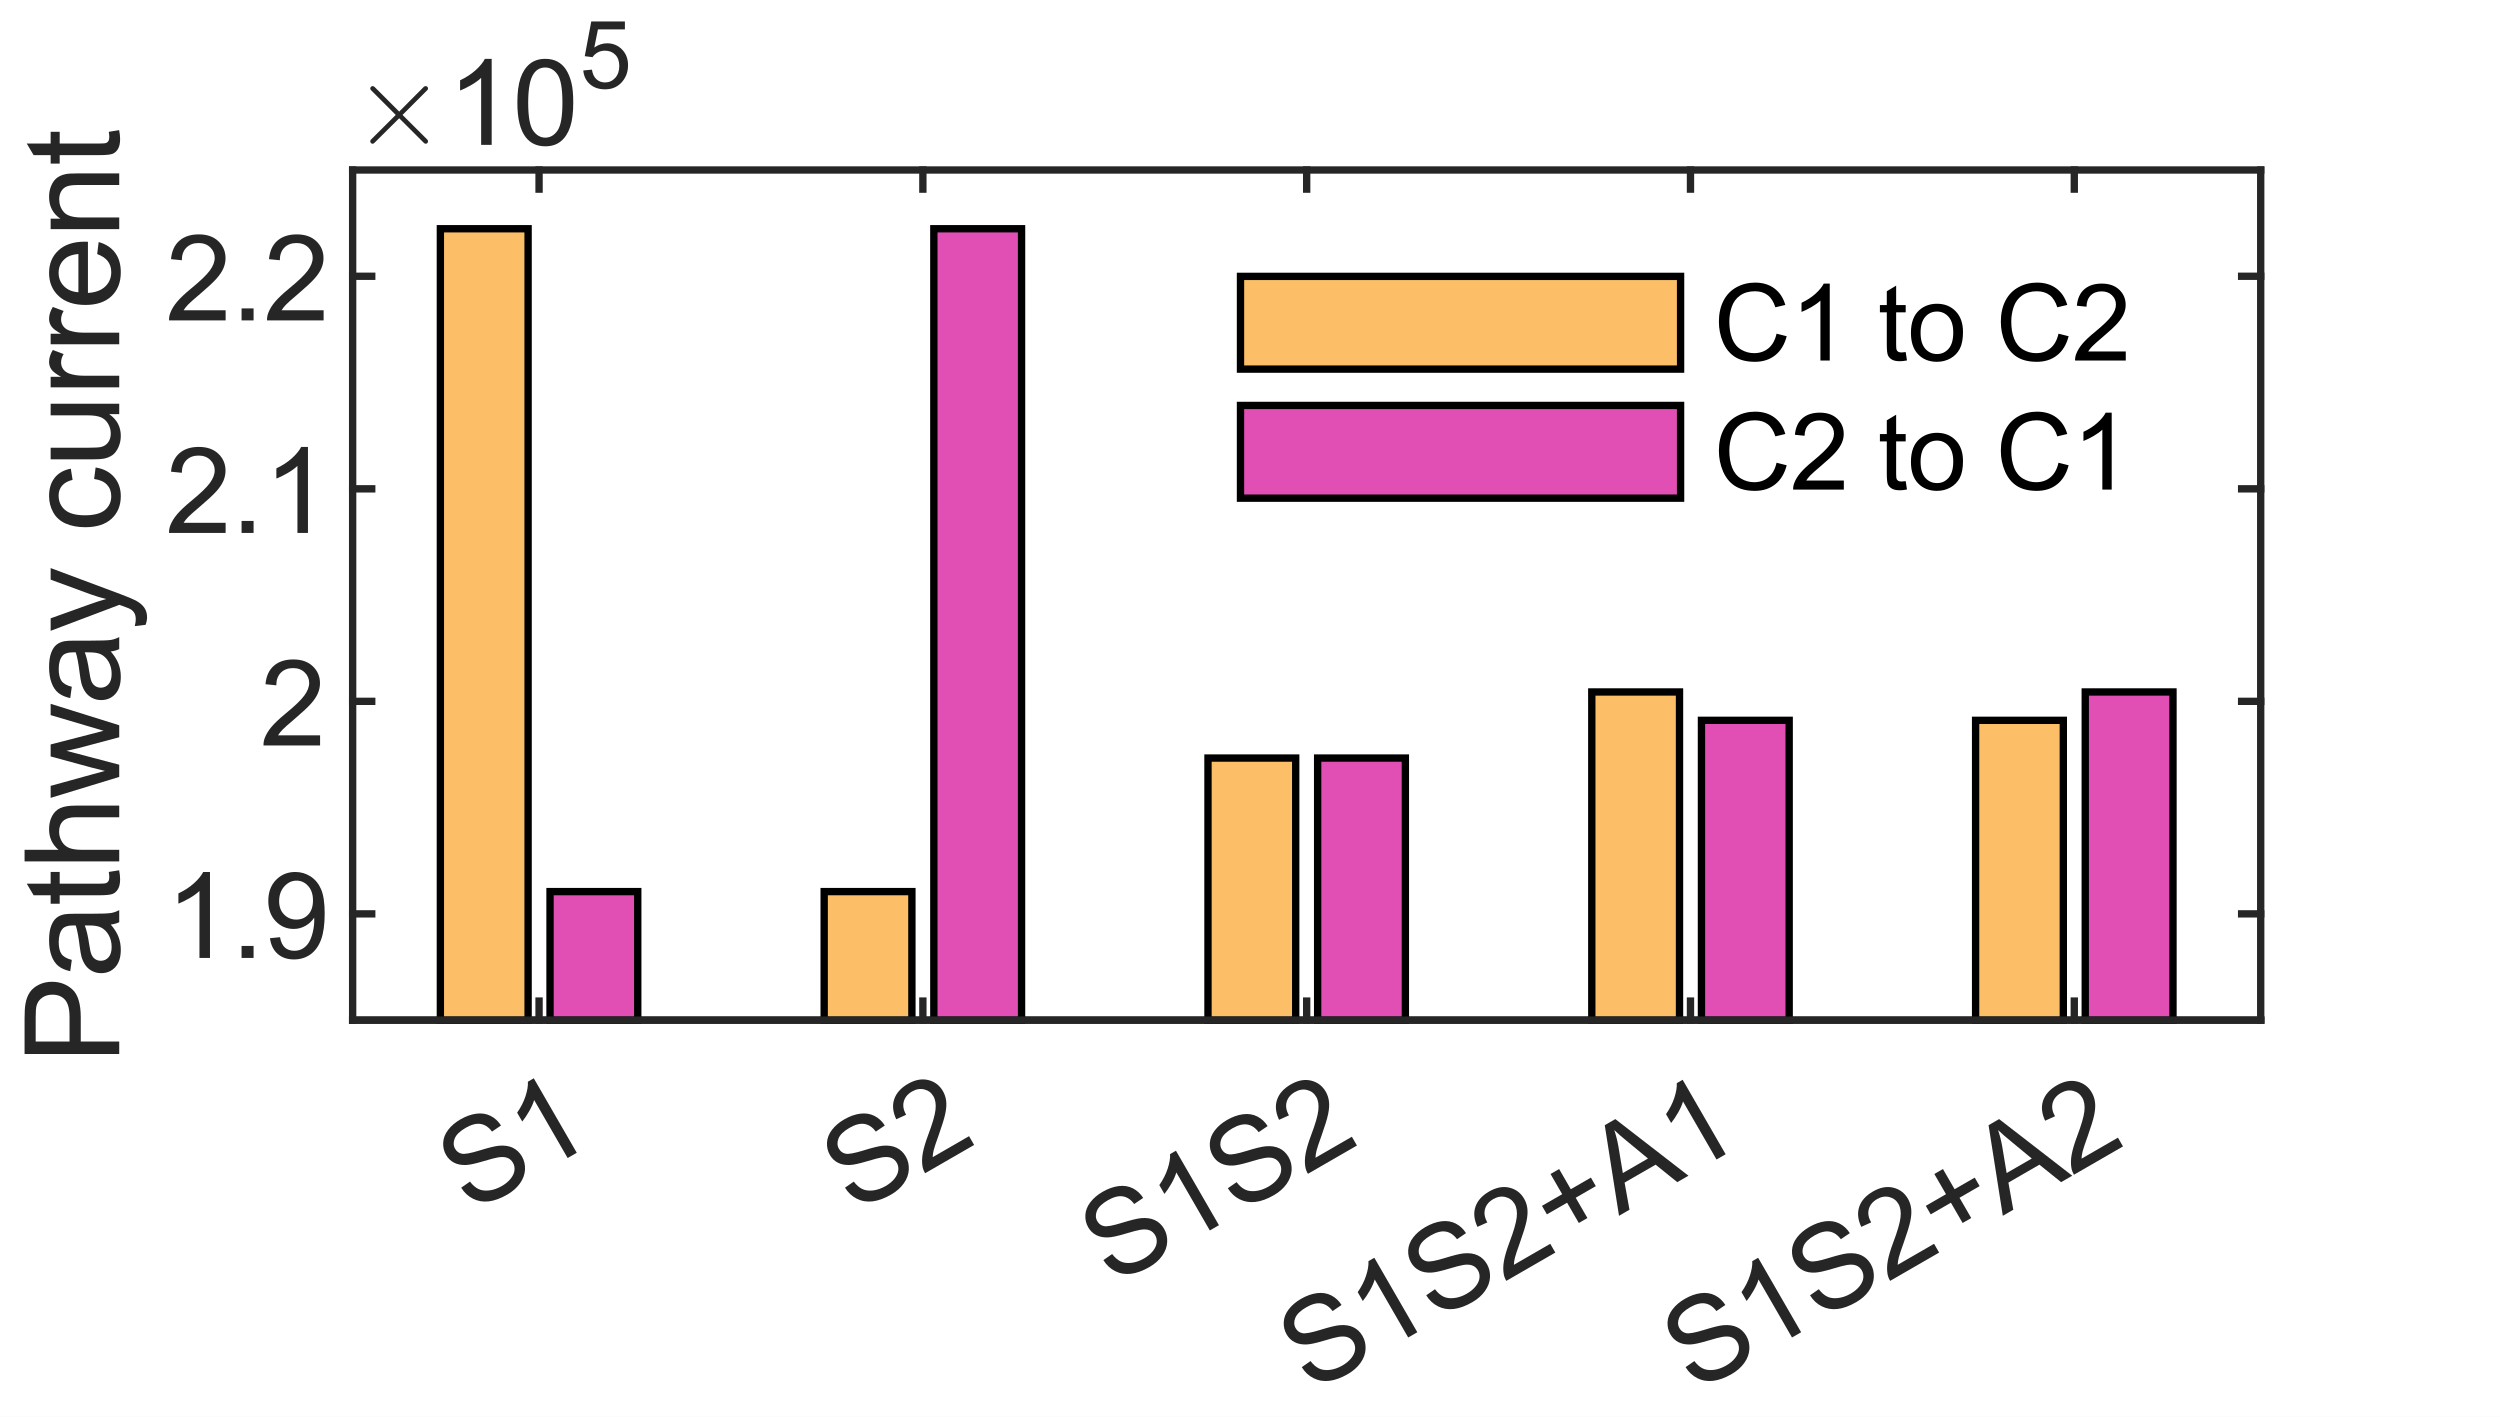 <?xml version="1.0"?>
<!DOCTYPE svg PUBLIC '-//W3C//DTD SVG 1.0//EN'
          'http://www.w3.org/TR/2001/REC-SVG-20010904/DTD/svg10.dtd'>
<svg xmlns:xlink="http://www.w3.org/1999/xlink" style="fill-opacity:1; color-rendering:auto; color-interpolation:auto; text-rendering:auto; stroke:black; stroke-linecap:square; stroke-miterlimit:10; shape-rendering:auto; stroke-opacity:1; fill:black; stroke-dasharray:none; font-weight:normal; stroke-width:1; font-family:'Dialog'; font-style:normal; stroke-linejoin:miter; font-size:12px; stroke-dashoffset:0; image-rendering:auto;" width="397" height="225" xmlns="http://www.w3.org/2000/svg"
><rect width="100%" height="100%" fill="#333333" stroke="none"/><!--Generated by the Batik Graphics2D SVG Generator--><defs id="genericDefs"
  /><g
  ><defs id="defs1"
    ><clipPath clipPathUnits="userSpaceOnUse" id="clipPath1"
      ><path d="M0 0 L397 0 L397 225 L0 225 L0 0 Z"
      /></clipPath
    ></defs
    ><g style="fill:white; stroke:white;"
    ><rect x="0" y="0" width="397" style="clip-path:url(#clipPath1); stroke:none;" height="225"
    /></g
    ><g style="fill:white; text-rendering:optimizeSpeed; color-rendering:optimizeSpeed; image-rendering:optimizeSpeed; shape-rendering:crispEdges; stroke:white; color-interpolation:sRGB;"
    ><rect x="0" width="397" height="225" y="0" style="stroke:none;"
      /><path style="stroke:none;" d="M56 162 L359 162 L359 27 L56 27 Z"
    /></g
    ><g style="stroke-linecap:butt; fill:rgb(38,38,38); text-rendering:geometricPrecision; image-rendering:optimizeQuality; color-rendering:optimizeQuality; stroke-linejoin:round; stroke:rgb(38,38,38); color-interpolation:linearRGB; stroke-width:1.167;"
    ><line y2="162" style="fill:none;" x1="56" x2="359" y1="162"
    /></g
    ><g style="fill:rgb(252,191,103); text-rendering:optimizeSpeed; color-rendering:optimizeSpeed; image-rendering:optimizeSpeed; shape-rendering:crispEdges; stroke:rgb(252,191,103); color-interpolation:sRGB;"
    ><path style="stroke:none;" d="M83.862 162 L83.862 36.325 L69.931 36.325 L69.931 162 ZM144.81 162 L144.81 141.586 L130.879 141.586 L130.879 162 ZM205.759 162 L205.759 120.38 L191.828 120.38 L191.828 162 ZM266.707 162 L266.707 109.884 L252.776 109.884 L252.776 162 ZM327.655 162 L327.655 114.388 L313.724 114.388 L313.724 162 Z"
    /></g
    ><g style="text-rendering:geometricPrecision; stroke-width:1.167; color-interpolation:linearRGB; color-rendering:optimizeQuality; stroke-linecap:butt; image-rendering:optimizeQuality;"
    ><path d="M69.931 162 L69.931 36.325 L83.862 36.325 L83.862 162 Z" style="fill:none; fill-rule:evenodd;"
      /><path d="M130.879 162 L130.879 141.586 L144.81 141.586 L144.81 162 Z" style="fill:none; fill-rule:evenodd;"
      /><path d="M191.828 162 L191.828 120.38 L205.759 120.38 L205.759 162 Z" style="fill:none; fill-rule:evenodd;"
      /><path d="M252.776 162 L252.776 109.884 L266.707 109.884 L266.707 162 Z" style="fill:none; fill-rule:evenodd;"
      /><path d="M313.724 162 L313.724 114.388 L327.655 114.388 L327.655 162 Z" style="fill:none; fill-rule:evenodd;"
    /></g
    ><g style="fill:rgb(225,79,180); text-rendering:optimizeSpeed; color-rendering:optimizeSpeed; image-rendering:optimizeSpeed; shape-rendering:crispEdges; stroke:rgb(225,79,180); color-interpolation:sRGB;"
    ><path style="stroke:none;" d="M101.276 162 L101.276 141.586 L87.345 141.586 L87.345 162 ZM162.224 162 L162.224 36.325 L148.293 36.325 L148.293 162 ZM223.172 162 L223.172 120.38 L209.241 120.38 L209.241 162 ZM284.121 162 L284.121 114.388 L270.19 114.388 L270.19 162 ZM345.069 162 L345.069 109.884 L331.138 109.884 L331.138 162 Z"
    /></g
    ><g style="text-rendering:geometricPrecision; stroke-width:1.167; color-interpolation:linearRGB; color-rendering:optimizeQuality; stroke-linecap:butt; image-rendering:optimizeQuality;"
    ><path d="M87.345 162 L87.345 141.586 L101.276 141.586 L101.276 162 Z" style="fill:none; fill-rule:evenodd;"
      /><path d="M148.293 162 L148.293 36.325 L162.224 36.325 L162.224 162 Z" style="fill:none; fill-rule:evenodd;"
      /><path d="M209.241 162 L209.241 120.38 L223.172 120.38 L223.172 162 Z" style="fill:none; fill-rule:evenodd;"
      /><path d="M270.19 162 L270.19 114.388 L284.121 114.388 L284.121 162 Z" style="fill:none; fill-rule:evenodd;"
      /><path d="M331.138 162 L331.138 109.884 L345.069 109.884 L345.069 162 Z" style="fill:none; fill-rule:evenodd;"
    /></g
    ><g style="fill:rgb(38,38,38); text-rendering:geometricPrecision; image-rendering:optimizeQuality; color-rendering:optimizeQuality; stroke-linejoin:round; stroke:rgb(38,38,38); color-interpolation:linearRGB; stroke-width:1.167;"
    ><line y2="162" style="fill:none;" x1="56" x2="359" y1="162"
      /><line y2="27" style="fill:none;" x1="56" x2="359" y1="27"
      /><line y2="158.97" style="fill:none;" x1="85.603" x2="85.603" y1="162"
      /><line y2="158.97" style="fill:none;" x1="146.552" x2="146.552" y1="162"
      /><line y2="158.97" style="fill:none;" x1="207.5" x2="207.5" y1="162"
      /><line y2="158.97" style="fill:none;" x1="268.448" x2="268.448" y1="162"
      /><line y2="158.97" style="fill:none;" x1="329.397" x2="329.397" y1="162"
      /><line y2="30.03" style="fill:none;" x1="85.603" x2="85.603" y1="27"
      /><line y2="30.03" style="fill:none;" x1="146.552" x2="146.552" y1="27"
      /><line y2="30.03" style="fill:none;" x1="207.5" x2="207.5" y1="27"
      /><line y2="30.03" style="fill:none;" x1="268.448" x2="268.448" y1="27"
      /><line y2="30.03" style="fill:none;" x1="329.397" x2="329.397" y1="27"
    /></g
    ><g transform="translate(85.603,165.733) rotate(-30)" style="font-size:18.667px; fill:rgb(38,38,38); text-rendering:geometricPrecision; image-rendering:optimizeQuality; color-rendering:optimizeQuality; font-family:'Arial'; stroke:rgb(38,38,38); color-interpolation:linearRGB;"
    ><path style="stroke:none;" d="M-22.141 13.625 L-20.453 13.484 Q-20.328 14.5 -19.891 15.156 Q-19.453 15.812 -18.523 16.219 Q-17.594 16.625 -16.438 16.625 Q-15.406 16.625 -14.617 16.312 Q-13.828 16 -13.438 15.469 Q-13.047 14.938 -13.047 14.312 Q-13.047 13.672 -13.422 13.195 Q-13.797 12.719 -14.656 12.391 Q-15.203 12.172 -17.078 11.727 Q-18.953 11.281 -19.703 10.875 Q-20.672 10.359 -21.148 9.609 Q-21.625 8.859 -21.625 7.922 Q-21.625 6.891 -21.039 5.992 Q-20.453 5.094 -19.336 4.633 Q-18.219 4.172 -16.844 4.172 Q-15.328 4.172 -14.172 4.656 Q-13.016 5.141 -12.398 6.086 Q-11.781 7.031 -11.734 8.234 L-13.453 8.359 Q-13.594 7.078 -14.398 6.414 Q-15.203 5.75 -16.766 5.75 Q-18.391 5.75 -19.141 6.352 Q-19.891 6.953 -19.891 7.797 Q-19.891 8.531 -19.359 9 Q-18.844 9.469 -16.648 9.969 Q-14.453 10.469 -13.641 10.844 Q-12.453 11.391 -11.883 12.227 Q-11.312 13.062 -11.312 14.156 Q-11.312 15.25 -11.938 16.211 Q-12.562 17.172 -13.727 17.703 Q-14.891 18.234 -16.344 18.234 Q-18.188 18.234 -19.438 17.695 Q-20.688 17.156 -21.398 16.078 Q-22.109 15 -22.141 13.625 ZM-3.478 18 L-5.15 18 L-5.15 7.359 Q-5.744 7.938 -6.728 8.508 Q-7.713 9.078 -8.494 9.375 L-8.494 7.75 Q-7.088 7.094 -6.041 6.156 Q-4.994 5.219 -4.556 4.344 L-3.478 4.344 L-3.478 18 Z"
    /></g
    ><g transform="translate(146.552,165.733) rotate(-30)" style="font-size:18.667px; fill:rgb(38,38,38); text-rendering:geometricPrecision; image-rendering:optimizeQuality; color-rendering:optimizeQuality; font-family:'Arial'; stroke:rgb(38,38,38); color-interpolation:linearRGB;"
    ><path style="stroke:none;" d="M-22.141 13.625 L-20.453 13.484 Q-20.328 14.5 -19.891 15.156 Q-19.453 15.812 -18.523 16.219 Q-17.594 16.625 -16.438 16.625 Q-15.406 16.625 -14.617 16.312 Q-13.828 16 -13.438 15.469 Q-13.047 14.938 -13.047 14.312 Q-13.047 13.672 -13.422 13.195 Q-13.797 12.719 -14.656 12.391 Q-15.203 12.172 -17.078 11.727 Q-18.953 11.281 -19.703 10.875 Q-20.672 10.359 -21.148 9.609 Q-21.625 8.859 -21.625 7.922 Q-21.625 6.891 -21.039 5.992 Q-20.453 5.094 -19.336 4.633 Q-18.219 4.172 -16.844 4.172 Q-15.328 4.172 -14.172 4.656 Q-13.016 5.141 -12.398 6.086 Q-11.781 7.031 -11.734 8.234 L-13.453 8.359 Q-13.594 7.078 -14.398 6.414 Q-15.203 5.75 -16.766 5.75 Q-18.391 5.75 -19.141 6.352 Q-19.891 6.953 -19.891 7.797 Q-19.891 8.531 -19.359 9 Q-18.844 9.469 -16.648 9.969 Q-14.453 10.469 -13.641 10.844 Q-12.453 11.391 -11.883 12.227 Q-11.312 13.062 -11.312 14.156 Q-11.312 15.25 -11.938 16.211 Q-12.562 17.172 -13.727 17.703 Q-14.891 18.234 -16.344 18.234 Q-18.188 18.234 -19.438 17.695 Q-20.688 17.156 -21.398 16.078 Q-22.109 15 -22.141 13.625 ZM-0.994 16.391 L-0.994 18 L-9.978 18 Q-9.994 17.391 -9.791 16.844 Q-9.447 15.922 -8.689 15.031 Q-7.931 14.141 -6.51 12.969 Q-4.291 11.156 -3.51 10.094 Q-2.728 9.031 -2.728 8.078 Q-2.728 7.094 -3.439 6.406 Q-4.15 5.719 -5.291 5.719 Q-6.494 5.719 -7.221 6.445 Q-7.947 7.172 -7.947 8.453 L-9.666 8.281 Q-9.494 6.359 -8.338 5.352 Q-7.181 4.344 -5.244 4.344 Q-3.291 4.344 -2.15 5.43 Q-1.01 6.516 -1.01 8.125 Q-1.01 8.938 -1.345 9.727 Q-1.681 10.516 -2.455 11.383 Q-3.228 12.25 -5.025 13.781 Q-6.525 15.047 -6.955 15.492 Q-7.385 15.938 -7.666 16.391 L-0.994 16.391 Z"
    /></g
    ><g transform="translate(207.5,165.733) rotate(-30)" style="font-size:18.667px; fill:rgb(38,38,38); text-rendering:geometricPrecision; image-rendering:optimizeQuality; color-rendering:optimizeQuality; font-family:'Arial'; stroke:rgb(38,38,38); color-interpolation:linearRGB;"
    ><path style="stroke:none;" d="M-45.141 13.625 L-43.453 13.484 Q-43.328 14.5 -42.891 15.156 Q-42.453 15.812 -41.523 16.219 Q-40.594 16.625 -39.438 16.625 Q-38.406 16.625 -37.617 16.312 Q-36.828 16 -36.438 15.469 Q-36.047 14.938 -36.047 14.312 Q-36.047 13.672 -36.422 13.195 Q-36.797 12.719 -37.656 12.391 Q-38.203 12.172 -40.078 11.727 Q-41.953 11.281 -42.703 10.875 Q-43.672 10.359 -44.148 9.609 Q-44.625 8.859 -44.625 7.922 Q-44.625 6.891 -44.039 5.992 Q-43.453 5.094 -42.336 4.633 Q-41.219 4.172 -39.844 4.172 Q-38.328 4.172 -37.172 4.656 Q-36.016 5.141 -35.398 6.086 Q-34.781 7.031 -34.734 8.234 L-36.453 8.359 Q-36.594 7.078 -37.398 6.414 Q-38.203 5.75 -39.766 5.75 Q-41.391 5.75 -42.141 6.352 Q-42.891 6.953 -42.891 7.797 Q-42.891 8.531 -42.359 9 Q-41.844 9.469 -39.648 9.969 Q-37.453 10.469 -36.641 10.844 Q-35.453 11.391 -34.883 12.227 Q-34.312 13.062 -34.312 14.156 Q-34.312 15.25 -34.938 16.211 Q-35.562 17.172 -36.727 17.703 Q-37.891 18.234 -39.344 18.234 Q-41.188 18.234 -42.438 17.695 Q-43.688 17.156 -44.398 16.078 Q-45.109 15 -45.141 13.625 ZM-26.478 18 L-28.15 18 L-28.15 7.359 Q-28.744 7.938 -29.728 8.508 Q-30.713 9.078 -31.494 9.375 L-31.494 7.75 Q-30.088 7.094 -29.041 6.156 Q-27.994 5.219 -27.556 4.344 L-26.478 4.344 L-26.478 18 ZM-22.321 13.625 L-20.634 13.484 Q-20.509 14.5 -20.071 15.156 Q-19.634 15.812 -18.704 16.219 Q-17.774 16.625 -16.618 16.625 Q-15.587 16.625 -14.798 16.312 Q-14.009 16 -13.618 15.469 Q-13.228 14.938 -13.228 14.312 Q-13.228 13.672 -13.603 13.195 Q-13.978 12.719 -14.837 12.391 Q-15.384 12.172 -17.259 11.727 Q-19.134 11.281 -19.884 10.875 Q-20.853 10.359 -21.329 9.609 Q-21.806 8.859 -21.806 7.922 Q-21.806 6.891 -21.22 5.992 Q-20.634 5.094 -19.517 4.633 Q-18.399 4.172 -17.024 4.172 Q-15.509 4.172 -14.353 4.656 Q-13.196 5.141 -12.579 6.086 Q-11.962 7.031 -11.915 8.234 L-13.634 8.359 Q-13.774 7.078 -14.579 6.414 Q-15.384 5.75 -16.946 5.75 Q-18.571 5.75 -19.321 6.352 Q-20.071 6.953 -20.071 7.797 Q-20.071 8.531 -19.54 9 Q-19.024 9.469 -16.829 9.969 Q-14.634 10.469 -13.821 10.844 Q-12.634 11.391 -12.063 12.227 Q-11.493 13.062 -11.493 14.156 Q-11.493 15.25 -12.118 16.211 Q-12.743 17.172 -13.907 17.703 Q-15.071 18.234 -16.524 18.234 Q-18.368 18.234 -19.618 17.695 Q-20.868 17.156 -21.579 16.078 Q-22.29 15 -22.321 13.625 ZM-1.175 16.391 L-1.175 18 L-10.159 18 Q-10.175 17.391 -9.972 16.844 Q-9.628 15.922 -8.87 15.031 Q-8.112 14.141 -6.69 12.969 Q-4.471 11.156 -3.69 10.094 Q-2.909 9.031 -2.909 8.078 Q-2.909 7.094 -3.62 6.406 Q-4.331 5.719 -5.471 5.719 Q-6.675 5.719 -7.401 6.445 Q-8.128 7.172 -8.128 8.453 L-9.847 8.281 Q-9.675 6.359 -8.518 5.352 Q-7.362 4.344 -5.425 4.344 Q-3.471 4.344 -2.331 5.43 Q-1.19 6.516 -1.19 8.125 Q-1.19 8.938 -1.526 9.727 Q-1.862 10.516 -2.636 11.383 Q-3.409 12.25 -5.206 13.781 Q-6.706 15.047 -7.136 15.492 Q-7.565 15.938 -7.846 16.391 L-1.175 16.391 Z"
    /></g
    ><g transform="translate(268.448,165.733) rotate(-30)" style="font-size:18.667px; fill:rgb(38,38,38); text-rendering:geometricPrecision; image-rendering:optimizeQuality; color-rendering:optimizeQuality; font-family:'Arial'; stroke:rgb(38,38,38); color-interpolation:linearRGB;"
    ><path style="stroke:none;" d="M-79.141 13.625 L-77.453 13.484 Q-77.328 14.5 -76.891 15.156 Q-76.453 15.812 -75.523 16.219 Q-74.594 16.625 -73.438 16.625 Q-72.406 16.625 -71.617 16.312 Q-70.828 16 -70.438 15.469 Q-70.047 14.938 -70.047 14.312 Q-70.047 13.672 -70.422 13.195 Q-70.797 12.719 -71.656 12.391 Q-72.203 12.172 -74.078 11.727 Q-75.953 11.281 -76.703 10.875 Q-77.672 10.359 -78.148 9.609 Q-78.625 8.859 -78.625 7.922 Q-78.625 6.891 -78.039 5.992 Q-77.453 5.094 -76.336 4.633 Q-75.219 4.172 -73.844 4.172 Q-72.328 4.172 -71.172 4.656 Q-70.016 5.141 -69.398 6.086 Q-68.781 7.031 -68.734 8.234 L-70.453 8.359 Q-70.594 7.078 -71.398 6.414 Q-72.203 5.75 -73.766 5.75 Q-75.391 5.75 -76.141 6.352 Q-76.891 6.953 -76.891 7.797 Q-76.891 8.531 -76.359 9 Q-75.844 9.469 -73.648 9.969 Q-71.453 10.469 -70.641 10.844 Q-69.453 11.391 -68.883 12.227 Q-68.312 13.062 -68.312 14.156 Q-68.312 15.25 -68.938 16.211 Q-69.562 17.172 -70.727 17.703 Q-71.891 18.234 -73.344 18.234 Q-75.188 18.234 -76.438 17.695 Q-77.688 17.156 -78.398 16.078 Q-79.109 15 -79.141 13.625 ZM-60.478 18 L-62.15 18 L-62.15 7.359 Q-62.744 7.938 -63.728 8.508 Q-64.713 9.078 -65.494 9.375 L-65.494 7.75 Q-64.088 7.094 -63.041 6.156 Q-61.994 5.219 -61.556 4.344 L-60.478 4.344 L-60.478 18 ZM-56.321 13.625 L-54.634 13.484 Q-54.509 14.5 -54.071 15.156 Q-53.634 15.812 -52.704 16.219 Q-51.775 16.625 -50.618 16.625 Q-49.587 16.625 -48.798 16.312 Q-48.009 16 -47.618 15.469 Q-47.228 14.938 -47.228 14.312 Q-47.228 13.672 -47.603 13.195 Q-47.978 12.719 -48.837 12.391 Q-49.384 12.172 -51.259 11.727 Q-53.134 11.281 -53.884 10.875 Q-54.853 10.359 -55.329 9.609 Q-55.806 8.859 -55.806 7.922 Q-55.806 6.891 -55.22 5.992 Q-54.634 5.094 -53.517 4.633 Q-52.4 4.172 -51.025 4.172 Q-49.509 4.172 -48.353 4.656 Q-47.196 5.141 -46.579 6.086 Q-45.962 7.031 -45.915 8.234 L-47.634 8.359 Q-47.775 7.078 -48.579 6.414 Q-49.384 5.75 -50.946 5.75 Q-52.571 5.75 -53.321 6.352 Q-54.071 6.953 -54.071 7.797 Q-54.071 8.531 -53.54 9 Q-53.025 9.469 -50.829 9.969 Q-48.634 10.469 -47.821 10.844 Q-46.634 11.391 -46.063 12.227 Q-45.493 13.062 -45.493 14.156 Q-45.493 15.25 -46.118 16.211 Q-46.743 17.172 -47.907 17.703 Q-49.071 18.234 -50.525 18.234 Q-52.368 18.234 -53.618 17.695 Q-54.868 17.156 -55.579 16.078 Q-56.29 15 -56.321 13.625 ZM-35.175 16.391 L-35.175 18 L-44.159 18 Q-44.175 17.391 -43.971 16.844 Q-43.628 15.922 -42.87 15.031 Q-42.112 14.141 -40.69 12.969 Q-38.471 11.156 -37.69 10.094 Q-36.909 9.031 -36.909 8.078 Q-36.909 7.094 -37.62 6.406 Q-38.331 5.719 -39.471 5.719 Q-40.675 5.719 -41.401 6.445 Q-42.128 7.172 -42.128 8.453 L-43.846 8.281 Q-43.675 6.359 -42.518 5.352 Q-41.362 4.344 -39.425 4.344 Q-37.471 4.344 -36.331 5.43 Q-35.19 6.516 -35.19 8.125 Q-35.19 8.938 -35.526 9.727 Q-35.862 10.516 -36.636 11.383 Q-37.409 12.25 -39.206 13.781 Q-40.706 15.047 -41.136 15.492 Q-41.565 15.938 -41.846 16.391 L-35.175 16.391 ZM-29.596 15.797 L-29.596 12.078 L-33.299 12.078 L-33.299 10.516 L-29.596 10.516 L-29.596 6.812 L-28.018 6.812 L-28.018 10.516 L-24.33 10.516 L-24.33 12.078 L-28.018 12.078 L-28.018 15.797 L-29.596 15.797 ZM-23.498 18 L-18.263 4.406 L-16.326 4.406 L-10.763 18 L-12.81 18 L-14.404 13.875 L-20.091 13.875 L-21.576 18 L-23.498 18 ZM-19.576 12.422 L-14.966 12.422 L-16.373 8.641 Q-17.029 6.938 -17.341 5.828 Q-17.607 7.141 -18.076 8.422 L-19.576 12.422 ZM-3.945 18 L-5.617 18 L-5.617 7.359 Q-6.21 7.938 -7.195 8.508 Q-8.179 9.078 -8.96 9.375 L-8.96 7.75 Q-7.554 7.094 -6.507 6.156 Q-5.46 5.219 -5.023 4.344 L-3.945 4.344 L-3.945 18 Z"
    /></g
    ><g transform="translate(329.397,165.733) rotate(-30)" style="font-size:18.667px; fill:rgb(38,38,38); text-rendering:geometricPrecision; image-rendering:optimizeQuality; color-rendering:optimizeQuality; font-family:'Arial'; stroke:rgb(38,38,38); color-interpolation:linearRGB;"
    ><path style="stroke:none;" d="M-79.141 13.625 L-77.453 13.484 Q-77.328 14.5 -76.891 15.156 Q-76.453 15.812 -75.523 16.219 Q-74.594 16.625 -73.438 16.625 Q-72.406 16.625 -71.617 16.312 Q-70.828 16 -70.438 15.469 Q-70.047 14.938 -70.047 14.312 Q-70.047 13.672 -70.422 13.195 Q-70.797 12.719 -71.656 12.391 Q-72.203 12.172 -74.078 11.727 Q-75.953 11.281 -76.703 10.875 Q-77.672 10.359 -78.148 9.609 Q-78.625 8.859 -78.625 7.922 Q-78.625 6.891 -78.039 5.992 Q-77.453 5.094 -76.336 4.633 Q-75.219 4.172 -73.844 4.172 Q-72.328 4.172 -71.172 4.656 Q-70.016 5.141 -69.398 6.086 Q-68.781 7.031 -68.734 8.234 L-70.453 8.359 Q-70.594 7.078 -71.398 6.414 Q-72.203 5.75 -73.766 5.75 Q-75.391 5.75 -76.141 6.352 Q-76.891 6.953 -76.891 7.797 Q-76.891 8.531 -76.359 9 Q-75.844 9.469 -73.648 9.969 Q-71.453 10.469 -70.641 10.844 Q-69.453 11.391 -68.883 12.227 Q-68.312 13.062 -68.312 14.156 Q-68.312 15.25 -68.938 16.211 Q-69.562 17.172 -70.727 17.703 Q-71.891 18.234 -73.344 18.234 Q-75.188 18.234 -76.438 17.695 Q-77.688 17.156 -78.398 16.078 Q-79.109 15 -79.141 13.625 ZM-60.478 18 L-62.15 18 L-62.15 7.359 Q-62.744 7.938 -63.728 8.508 Q-64.713 9.078 -65.494 9.375 L-65.494 7.75 Q-64.088 7.094 -63.041 6.156 Q-61.994 5.219 -61.556 4.344 L-60.478 4.344 L-60.478 18 ZM-56.321 13.625 L-54.634 13.484 Q-54.509 14.5 -54.071 15.156 Q-53.634 15.812 -52.704 16.219 Q-51.775 16.625 -50.618 16.625 Q-49.587 16.625 -48.798 16.312 Q-48.009 16 -47.618 15.469 Q-47.228 14.938 -47.228 14.312 Q-47.228 13.672 -47.603 13.195 Q-47.978 12.719 -48.837 12.391 Q-49.384 12.172 -51.259 11.727 Q-53.134 11.281 -53.884 10.875 Q-54.853 10.359 -55.329 9.609 Q-55.806 8.859 -55.806 7.922 Q-55.806 6.891 -55.22 5.992 Q-54.634 5.094 -53.517 4.633 Q-52.4 4.172 -51.025 4.172 Q-49.509 4.172 -48.353 4.656 Q-47.196 5.141 -46.579 6.086 Q-45.962 7.031 -45.915 8.234 L-47.634 8.359 Q-47.775 7.078 -48.579 6.414 Q-49.384 5.75 -50.946 5.75 Q-52.571 5.75 -53.321 6.352 Q-54.071 6.953 -54.071 7.797 Q-54.071 8.531 -53.54 9 Q-53.025 9.469 -50.829 9.969 Q-48.634 10.469 -47.821 10.844 Q-46.634 11.391 -46.063 12.227 Q-45.493 13.062 -45.493 14.156 Q-45.493 15.25 -46.118 16.211 Q-46.743 17.172 -47.907 17.703 Q-49.071 18.234 -50.525 18.234 Q-52.368 18.234 -53.618 17.695 Q-54.868 17.156 -55.579 16.078 Q-56.29 15 -56.321 13.625 ZM-35.175 16.391 L-35.175 18 L-44.159 18 Q-44.175 17.391 -43.971 16.844 Q-43.628 15.922 -42.87 15.031 Q-42.112 14.141 -40.69 12.969 Q-38.471 11.156 -37.69 10.094 Q-36.909 9.031 -36.909 8.078 Q-36.909 7.094 -37.62 6.406 Q-38.331 5.719 -39.471 5.719 Q-40.675 5.719 -41.401 6.445 Q-42.128 7.172 -42.128 8.453 L-43.846 8.281 Q-43.675 6.359 -42.518 5.352 Q-41.362 4.344 -39.425 4.344 Q-37.471 4.344 -36.331 5.43 Q-35.19 6.516 -35.19 8.125 Q-35.19 8.938 -35.526 9.727 Q-35.862 10.516 -36.636 11.383 Q-37.409 12.25 -39.206 13.781 Q-40.706 15.047 -41.136 15.492 Q-41.565 15.938 -41.846 16.391 L-35.175 16.391 ZM-29.596 15.797 L-29.596 12.078 L-33.299 12.078 L-33.299 10.516 L-29.596 10.516 L-29.596 6.812 L-28.018 6.812 L-28.018 10.516 L-24.33 10.516 L-24.33 12.078 L-28.018 12.078 L-28.018 15.797 L-29.596 15.797 ZM-23.498 18 L-18.263 4.406 L-16.326 4.406 L-10.763 18 L-12.81 18 L-14.404 13.875 L-20.091 13.875 L-21.576 18 L-23.498 18 ZM-19.576 12.422 L-14.966 12.422 L-16.373 8.641 Q-17.029 6.938 -17.341 5.828 Q-17.607 7.141 -18.076 8.422 L-19.576 12.422 ZM-1.46 16.391 L-1.46 18 L-10.445 18 Q-10.46 17.391 -10.257 16.844 Q-9.914 15.922 -9.156 15.031 Q-8.398 14.141 -6.976 12.969 Q-4.757 11.156 -3.976 10.094 Q-3.195 9.031 -3.195 8.078 Q-3.195 7.094 -3.906 6.406 Q-4.617 5.719 -5.757 5.719 Q-6.96 5.719 -7.687 6.445 Q-8.414 7.172 -8.414 8.453 L-10.132 8.281 Q-9.96 6.359 -8.804 5.352 Q-7.648 4.344 -5.71 4.344 Q-3.757 4.344 -2.617 5.43 Q-1.476 6.516 -1.476 8.125 Q-1.476 8.938 -1.812 9.727 Q-2.148 10.516 -2.921 11.383 Q-3.695 12.25 -5.492 13.781 Q-6.992 15.047 -7.421 15.492 Q-7.851 15.938 -8.132 16.391 L-1.46 16.391 Z"
    /></g
    ><g style="fill:rgb(38,38,38); text-rendering:geometricPrecision; image-rendering:optimizeQuality; color-rendering:optimizeQuality; stroke-linejoin:round; stroke:rgb(38,38,38); color-interpolation:linearRGB; stroke-width:1.167;"
    ><line y2="27" style="fill:none;" x1="56" x2="56" y1="162"
      /><line y2="27" style="fill:none;" x1="359" x2="359" y1="162"
      /><line y2="145.125" style="fill:none;" x1="56" x2="59.03" y1="145.125"
      /><line y2="111.375" style="fill:none;" x1="56" x2="59.03" y1="111.375"
      /><line y2="77.625" style="fill:none;" x1="56" x2="59.03" y1="77.625"
      /><line y2="43.875" style="fill:none;" x1="56" x2="59.03" y1="43.875"
      /><line y2="145.125" style="fill:none;" x1="359" x2="355.97" y1="145.125"
      /><line y2="111.375" style="fill:none;" x1="359" x2="355.97" y1="111.375"
      /><line y2="77.625" style="fill:none;" x1="359" x2="355.97" y1="77.625"
      /><line y2="43.875" style="fill:none;" x1="359" x2="355.97" y1="43.875"
    /></g
    ><g transform="translate(52.267,145.125)" style="font-size:18.667px; fill:rgb(38,38,38); text-rendering:geometricPrecision; image-rendering:optimizeQuality; color-rendering:optimizeQuality; font-family:'Arial'; stroke:rgb(38,38,38); color-interpolation:linearRGB;"
    ><path style="stroke:none;" d="M-18.922 7 L-20.594 7 L-20.594 -3.641 Q-21.188 -3.062 -22.172 -2.492 Q-23.156 -1.922 -23.938 -1.625 L-23.938 -3.25 Q-22.531 -3.906 -21.484 -4.844 Q-20.438 -5.781 -20 -6.656 L-18.922 -6.656 L-18.922 7 ZM-13.905 7 L-13.905 5.094 L-11.999 5.094 L-11.999 7 L-13.905 7 ZM-9.394 3.859 L-7.8 3.703 Q-7.597 4.844 -7.019 5.352 Q-6.441 5.859 -5.535 5.859 Q-4.769 5.859 -4.191 5.508 Q-3.613 5.156 -3.238 4.562 Q-2.863 3.969 -2.613 2.969 Q-2.363 1.969 -2.363 0.938 Q-2.363 0.828 -2.378 0.594 Q-2.878 1.391 -3.746 1.891 Q-4.613 2.391 -5.628 2.391 Q-7.316 2.391 -8.488 1.164 Q-9.66 -0.062 -9.66 -2.062 Q-9.66 -4.141 -8.433 -5.398 Q-7.207 -6.656 -5.378 -6.656 Q-4.05 -6.656 -2.949 -5.945 Q-1.847 -5.234 -1.277 -3.906 Q-0.707 -2.578 -0.707 -0.078 Q-0.707 2.531 -1.277 4.078 Q-1.847 5.625 -2.964 6.43 Q-4.082 7.234 -5.582 7.234 Q-7.175 7.234 -8.183 6.344 Q-9.191 5.453 -9.394 3.859 ZM-2.566 -2.141 Q-2.566 -3.578 -3.332 -4.43 Q-4.097 -5.281 -5.175 -5.281 Q-6.285 -5.281 -7.113 -4.367 Q-7.941 -3.453 -7.941 -2.016 Q-7.941 -0.703 -7.152 0.102 Q-6.363 0.906 -5.222 0.906 Q-4.05 0.906 -3.308 0.102 Q-2.566 -0.703 -2.566 -2.141 Z"
    /></g
    ><g transform="translate(52.267,111.375)" style="font-size:18.667px; fill:rgb(38,38,38); text-rendering:geometricPrecision; image-rendering:optimizeQuality; color-rendering:optimizeQuality; font-family:'Arial'; stroke:rgb(38,38,38); color-interpolation:linearRGB;"
    ><path style="stroke:none;" d="M-1.438 5.391 L-1.438 7 L-10.422 7 Q-10.438 6.391 -10.234 5.844 Q-9.891 4.922 -9.133 4.031 Q-8.375 3.141 -6.953 1.969 Q-4.734 0.156 -3.953 -0.906 Q-3.172 -1.969 -3.172 -2.922 Q-3.172 -3.906 -3.883 -4.594 Q-4.594 -5.281 -5.734 -5.281 Q-6.938 -5.281 -7.664 -4.555 Q-8.391 -3.828 -8.391 -2.547 L-10.109 -2.719 Q-9.938 -4.641 -8.781 -5.648 Q-7.625 -6.656 -5.688 -6.656 Q-3.734 -6.656 -2.594 -5.57 Q-1.453 -4.484 -1.453 -2.875 Q-1.453 -2.062 -1.789 -1.273 Q-2.125 -0.484 -2.898 0.383 Q-3.672 1.25 -5.469 2.781 Q-6.969 4.047 -7.398 4.492 Q-7.828 4.938 -8.109 5.391 L-1.438 5.391 Z"
    /></g
    ><g transform="translate(52.267,77.625)" style="font-size:18.667px; fill:rgb(38,38,38); text-rendering:geometricPrecision; image-rendering:optimizeQuality; color-rendering:optimizeQuality; font-family:'Arial'; stroke:rgb(38,38,38); color-interpolation:linearRGB;"
    ><path style="stroke:none;" d="M-16.438 5.391 L-16.438 7 L-25.422 7 Q-25.438 6.391 -25.234 5.844 Q-24.891 4.922 -24.133 4.031 Q-23.375 3.141 -21.953 1.969 Q-19.734 0.156 -18.953 -0.906 Q-18.172 -1.969 -18.172 -2.922 Q-18.172 -3.906 -18.883 -4.594 Q-19.594 -5.281 -20.734 -5.281 Q-21.938 -5.281 -22.664 -4.555 Q-23.391 -3.828 -23.391 -2.547 L-25.109 -2.719 Q-24.938 -4.641 -23.781 -5.648 Q-22.625 -6.656 -20.688 -6.656 Q-18.734 -6.656 -17.594 -5.57 Q-16.453 -4.484 -16.453 -2.875 Q-16.453 -2.062 -16.789 -1.273 Q-17.125 -0.484 -17.898 0.383 Q-18.672 1.25 -20.469 2.781 Q-21.969 4.047 -22.398 4.492 Q-22.828 4.938 -23.109 5.391 L-16.438 5.391 ZM-13.905 7 L-13.905 5.094 L-11.999 5.094 L-11.999 7 L-13.905 7 ZM-3.363 7 L-5.035 7 L-5.035 -3.641 Q-5.628 -3.062 -6.613 -2.492 Q-7.597 -1.922 -8.379 -1.625 L-8.379 -3.25 Q-6.972 -3.906 -5.925 -4.844 Q-4.878 -5.781 -4.441 -6.656 L-3.363 -6.656 L-3.363 7 Z"
    /></g
    ><g transform="translate(52.267,43.875)" style="font-size:18.667px; fill:rgb(38,38,38); text-rendering:geometricPrecision; image-rendering:optimizeQuality; color-rendering:optimizeQuality; font-family:'Arial'; stroke:rgb(38,38,38); color-interpolation:linearRGB;"
    ><path style="stroke:none;" d="M-16.438 5.391 L-16.438 7 L-25.422 7 Q-25.438 6.391 -25.234 5.844 Q-24.891 4.922 -24.133 4.031 Q-23.375 3.141 -21.953 1.969 Q-19.734 0.156 -18.953 -0.906 Q-18.172 -1.969 -18.172 -2.922 Q-18.172 -3.906 -18.883 -4.594 Q-19.594 -5.281 -20.734 -5.281 Q-21.938 -5.281 -22.664 -4.555 Q-23.391 -3.828 -23.391 -2.547 L-25.109 -2.719 Q-24.938 -4.641 -23.781 -5.648 Q-22.625 -6.656 -20.688 -6.656 Q-18.734 -6.656 -17.594 -5.57 Q-16.453 -4.484 -16.453 -2.875 Q-16.453 -2.062 -16.789 -1.273 Q-17.125 -0.484 -17.898 0.383 Q-18.672 1.25 -20.469 2.781 Q-21.969 4.047 -22.398 4.492 Q-22.828 4.938 -23.109 5.391 L-16.438 5.391 ZM-13.905 7 L-13.905 5.094 L-11.999 5.094 L-11.999 7 L-13.905 7 ZM-0.878 5.391 L-0.878 7 L-9.863 7 Q-9.879 6.391 -9.675 5.844 Q-9.332 4.922 -8.574 4.031 Q-7.816 3.141 -6.394 1.969 Q-4.175 0.156 -3.394 -0.906 Q-2.613 -1.969 -2.613 -2.922 Q-2.613 -3.906 -3.324 -4.594 Q-4.035 -5.281 -5.175 -5.281 Q-6.378 -5.281 -7.105 -4.555 Q-7.832 -3.828 -7.832 -2.547 L-9.55 -2.719 Q-9.379 -4.641 -8.222 -5.648 Q-7.066 -6.656 -5.128 -6.656 Q-3.175 -6.656 -2.035 -5.57 Q-0.894 -4.484 -0.894 -2.875 Q-0.894 -2.062 -1.23 -1.273 Q-1.566 -0.484 -2.339 0.383 Q-3.113 1.25 -4.91 2.781 Q-6.41 4.047 -6.839 4.492 Q-7.269 4.938 -7.55 5.391 L-0.878 5.391 Z"
    /></g
    ><g transform="translate(23.933,94.5) rotate(-90)" style="font-size:20.533px; fill:rgb(38,38,38); text-rendering:geometricPrecision; image-rendering:optimizeQuality; color-rendering:optimizeQuality; font-family:'Arial'; stroke:rgb(38,38,38); color-interpolation:linearRGB;"
    ><path style="stroke:none;" d="M-72.875 -5 L-72.875 -20.031 L-67.203 -20.031 Q-65.719 -20.031 -64.922 -19.891 Q-63.812 -19.703 -63.062 -19.188 Q-62.312 -18.672 -61.859 -17.734 Q-61.406 -16.797 -61.406 -15.688 Q-61.406 -13.766 -62.625 -12.438 Q-63.844 -11.109 -67.031 -11.109 L-70.891 -11.109 L-70.891 -5 L-72.875 -5 ZM-70.891 -12.891 L-67 -12.891 Q-65.078 -12.891 -64.266 -13.609 Q-63.453 -14.328 -63.453 -15.625 Q-63.453 -16.562 -63.93 -17.234 Q-64.406 -17.906 -65.188 -18.125 Q-65.688 -18.266 -67.047 -18.266 L-70.891 -18.266 L-70.891 -12.891 ZM-52.321 -6.344 Q-53.337 -5.469 -54.29 -5.109 Q-55.243 -4.75 -56.321 -4.75 Q-58.118 -4.75 -59.079 -5.625 Q-60.04 -6.5 -60.04 -7.875 Q-60.04 -8.672 -59.681 -9.336 Q-59.321 -10 -58.728 -10.398 Q-58.134 -10.797 -57.4 -11 Q-56.853 -11.141 -55.759 -11.281 Q-53.525 -11.547 -52.462 -11.906 Q-52.462 -12.297 -52.462 -12.391 Q-52.462 -13.516 -52.978 -13.984 Q-53.696 -14.609 -55.087 -14.609 Q-56.384 -14.609 -57.009 -14.156 Q-57.634 -13.703 -57.931 -12.531 L-59.728 -12.781 Q-59.478 -13.938 -58.915 -14.648 Q-58.353 -15.359 -57.29 -15.75 Q-56.228 -16.141 -54.821 -16.141 Q-53.415 -16.141 -52.548 -15.812 Q-51.681 -15.484 -51.267 -14.984 Q-50.853 -14.484 -50.696 -13.719 Q-50.603 -13.25 -50.603 -12.031 L-50.603 -9.562 Q-50.603 -6.984 -50.486 -6.305 Q-50.368 -5.625 -50.025 -5 L-51.946 -5 Q-52.228 -5.578 -52.321 -6.344 ZM-52.462 -10.469 Q-53.478 -10.062 -55.478 -9.766 Q-56.618 -9.609 -57.095 -9.398 Q-57.571 -9.188 -57.821 -8.797 Q-58.071 -8.406 -58.071 -7.922 Q-58.071 -7.188 -57.517 -6.695 Q-56.962 -6.203 -55.884 -6.203 Q-54.821 -6.203 -53.986 -6.672 Q-53.15 -7.141 -52.759 -7.938 Q-52.462 -8.562 -52.462 -9.781 L-52.462 -10.469 ZM-43.965 -6.656 L-43.7 -5.016 Q-44.481 -4.859 -45.106 -4.859 Q-46.106 -4.859 -46.661 -5.18 Q-47.215 -5.5 -47.442 -6.016 Q-47.669 -6.531 -47.669 -8.188 L-47.669 -14.453 L-49.012 -14.453 L-49.012 -15.891 L-47.669 -15.891 L-47.669 -18.594 L-45.825 -19.688 L-45.825 -15.891 L-43.965 -15.891 L-43.965 -14.453 L-45.825 -14.453 L-45.825 -8.094 Q-45.825 -7.297 -45.731 -7.07 Q-45.637 -6.844 -45.419 -6.711 Q-45.2 -6.578 -44.778 -6.578 Q-44.481 -6.578 -43.965 -6.656 ZM-42.292 -5 L-42.292 -20.031 L-40.449 -20.031 L-40.449 -14.641 Q-39.167 -16.141 -37.199 -16.141 Q-35.98 -16.141 -35.089 -15.664 Q-34.199 -15.188 -33.816 -14.344 Q-33.433 -13.5 -33.433 -11.906 L-33.433 -5 L-35.277 -5 L-35.277 -11.906 Q-35.277 -13.281 -35.878 -13.914 Q-36.48 -14.547 -37.574 -14.547 Q-38.386 -14.547 -39.113 -14.125 Q-39.839 -13.703 -40.144 -12.969 Q-40.449 -12.234 -40.449 -10.953 L-40.449 -5 L-42.292 -5 ZM-28.874 -5 L-32.202 -15.891 L-30.296 -15.891 L-28.561 -9.609 L-27.921 -7.266 Q-27.874 -7.438 -27.358 -9.516 L-25.624 -15.891 L-23.718 -15.891 L-22.093 -9.578 L-21.546 -7.484 L-20.921 -9.594 L-19.061 -15.891 L-17.265 -15.891 L-20.671 -5 L-22.577 -5 L-24.311 -11.516 L-24.733 -13.375 L-26.936 -5 L-28.874 -5 ZM-8.953 -6.344 Q-9.969 -5.469 -10.922 -5.109 Q-11.875 -4.75 -12.953 -4.75 Q-14.75 -4.75 -15.711 -5.625 Q-16.672 -6.5 -16.672 -7.875 Q-16.672 -8.672 -16.313 -9.336 Q-15.953 -10 -15.359 -10.398 Q-14.766 -10.797 -14.031 -11 Q-13.484 -11.141 -12.391 -11.281 Q-10.156 -11.547 -9.094 -11.906 Q-9.094 -12.297 -9.094 -12.391 Q-9.094 -13.516 -9.609 -13.984 Q-10.328 -14.609 -11.719 -14.609 Q-13.016 -14.609 -13.641 -14.156 Q-14.266 -13.703 -14.563 -12.531 L-16.359 -12.781 Q-16.109 -13.938 -15.547 -14.648 Q-14.984 -15.359 -13.922 -15.75 Q-12.859 -16.141 -11.453 -16.141 Q-10.047 -16.141 -9.18 -15.812 Q-8.313 -15.484 -7.899 -14.984 Q-7.484 -14.484 -7.328 -13.719 Q-7.234 -13.25 -7.234 -12.031 L-7.234 -9.562 Q-7.234 -6.984 -7.117 -6.305 Q-7 -5.625 -6.656 -5 L-8.578 -5 Q-8.859 -5.578 -8.953 -6.344 ZM-9.094 -10.469 Q-10.109 -10.062 -12.109 -9.766 Q-13.25 -9.609 -13.727 -9.398 Q-14.203 -9.188 -14.453 -8.797 Q-14.703 -8.406 -14.703 -7.922 Q-14.703 -7.188 -14.149 -6.695 Q-13.594 -6.203 -12.516 -6.203 Q-11.453 -6.203 -10.617 -6.672 Q-9.781 -7.141 -9.391 -7.938 Q-9.094 -8.562 -9.094 -9.781 L-9.094 -10.469 ZM-4.722 -0.812 L-4.925 -2.531 Q-4.316 -2.375 -3.863 -2.375 Q-3.253 -2.375 -2.886 -2.578 Q-2.519 -2.781 -2.269 -3.156 Q-2.097 -3.438 -1.707 -4.531 Q-1.66 -4.688 -1.55 -4.984 L-5.675 -15.891 L-3.691 -15.891 L-1.425 -9.578 Q-0.988 -8.391 -0.628 -7.062 Q-0.316 -8.328 0.122 -9.547 L2.45 -15.891 L4.293 -15.891 L0.153 -4.812 Q-0.519 -3.016 -0.878 -2.344 Q-1.378 -1.438 -2.011 -1.008 Q-2.644 -0.578 -3.535 -0.578 Q-4.066 -0.578 -4.722 -0.812 ZM18.435 -8.984 L20.263 -8.75 Q19.966 -6.875 18.74 -5.812 Q17.513 -4.75 15.716 -4.75 Q13.482 -4.75 12.13 -6.211 Q10.779 -7.672 10.779 -10.406 Q10.779 -12.172 11.357 -13.492 Q11.935 -14.812 13.13 -15.477 Q14.326 -16.141 15.732 -16.141 Q17.513 -16.141 18.638 -15.242 Q19.763 -14.344 20.076 -12.688 L18.295 -12.406 Q18.029 -13.516 17.381 -14.07 Q16.732 -14.625 15.81 -14.625 Q14.404 -14.625 13.537 -13.625 Q12.67 -12.625 12.67 -10.453 Q12.67 -8.266 13.513 -7.266 Q14.357 -6.266 15.701 -6.266 Q16.795 -6.266 17.521 -6.938 Q18.248 -7.609 18.435 -8.984 ZM28.732 -5 L28.732 -6.594 Q27.466 -4.75 25.279 -4.75 Q24.326 -4.75 23.49 -5.125 Q22.654 -5.5 22.248 -6.055 Q21.841 -6.609 21.67 -7.422 Q21.56 -7.969 21.56 -9.141 L21.56 -15.891 L23.404 -15.891 L23.404 -9.844 Q23.404 -8.406 23.513 -7.906 Q23.685 -7.172 24.256 -6.758 Q24.826 -6.344 25.654 -6.344 Q26.482 -6.344 27.209 -6.766 Q27.935 -7.188 28.24 -7.922 Q28.545 -8.656 28.545 -10.062 L28.545 -15.891 L30.388 -15.891 L30.388 -5 L28.732 -5 ZM32.994 -5 L32.994 -15.891 L34.666 -15.891 L34.666 -14.234 Q35.291 -15.391 35.83 -15.766 Q36.369 -16.141 37.026 -16.141 Q37.947 -16.141 38.916 -15.547 L38.276 -13.828 Q37.604 -14.234 36.932 -14.234 Q36.322 -14.234 35.838 -13.867 Q35.354 -13.5 35.151 -12.859 Q34.838 -11.875 34.838 -10.703 L34.838 -5 L32.994 -5 ZM39.831 -5 L39.831 -15.891 L41.503 -15.891 L41.503 -14.234 Q42.128 -15.391 42.667 -15.766 Q43.206 -16.141 43.863 -16.141 Q44.785 -16.141 45.753 -15.547 L45.113 -13.828 Q44.441 -14.234 43.769 -14.234 Q43.16 -14.234 42.675 -13.867 Q42.191 -13.5 41.988 -12.859 Q41.675 -11.875 41.675 -10.703 L41.675 -5 L39.831 -5 ZM54.153 -8.5 L56.059 -8.266 Q55.606 -6.594 54.387 -5.672 Q53.168 -4.75 51.262 -4.75 Q48.872 -4.75 47.473 -6.227 Q46.075 -7.703 46.075 -10.359 Q46.075 -13.094 47.489 -14.617 Q48.903 -16.141 51.168 -16.141 Q53.356 -16.141 54.739 -14.648 Q56.122 -13.156 56.122 -10.469 Q56.122 -10.297 56.106 -9.969 L47.981 -9.969 Q48.09 -8.172 49.004 -7.219 Q49.918 -6.266 51.278 -6.266 Q52.293 -6.266 53.012 -6.805 Q53.731 -7.344 54.153 -8.5 ZM48.09 -11.484 L54.168 -11.484 Q54.043 -12.859 53.465 -13.547 Q52.59 -14.625 51.184 -14.625 Q49.918 -14.625 49.051 -13.773 Q48.184 -12.922 48.09 -11.484 ZM58.118 -5 L58.118 -15.891 L59.774 -15.891 L59.774 -14.344 Q60.978 -16.141 63.243 -16.141 Q64.228 -16.141 65.048 -15.781 Q65.868 -15.422 66.282 -14.852 Q66.696 -14.281 66.853 -13.484 Q66.962 -12.984 66.962 -11.703 L66.962 -5 L65.118 -5 L65.118 -11.625 Q65.118 -12.75 64.899 -13.312 Q64.681 -13.875 64.134 -14.203 Q63.587 -14.531 62.853 -14.531 Q61.665 -14.531 60.813 -13.789 Q59.962 -13.047 59.962 -10.953 L59.962 -5 L58.118 -5 ZM73.568 -6.656 L73.834 -5.016 Q73.052 -4.859 72.427 -4.859 Q71.427 -4.859 70.873 -5.18 Q70.318 -5.5 70.091 -6.016 Q69.865 -6.531 69.865 -8.188 L69.865 -14.453 L68.521 -14.453 L68.521 -15.891 L69.865 -15.891 L69.865 -18.594 L71.709 -19.688 L71.709 -15.891 L73.568 -15.891 L73.568 -14.453 L71.709 -14.453 L71.709 -8.094 Q71.709 -7.297 71.802 -7.07 Q71.896 -6.844 72.115 -6.711 Q72.334 -6.578 72.755 -6.578 Q73.052 -6.578 73.568 -6.656 Z"
    /></g
    ><g transform="translate(56,23)" style="font-size:18.667px; fill:rgb(38,38,38); text-rendering:geometricPrecision; image-rendering:optimizeQuality; color-rendering:optimizeQuality; font-family:'mwb_cmsy10'; stroke:rgb(38,38,38); color-interpolation:linearRGB;"
    ><path style="stroke:none;" d="M2.797 -0.547 Q2.797 -0.703 2.891 -0.812 L6.844 -4.75 L2.891 -8.703 Q2.797 -8.797 2.797 -8.953 Q2.797 -9.094 2.906 -9.211 Q3.016 -9.328 3.172 -9.328 Q3.297 -9.328 3.453 -9.219 L7.391 -5.281 L11.312 -9.219 Q11.469 -9.328 11.594 -9.328 Q11.75 -9.328 11.859 -9.219 Q11.969 -9.109 11.969 -8.953 Q11.969 -8.797 11.875 -8.703 L7.922 -4.75 L11.875 -0.812 Q11.969 -0.703 11.969 -0.547 Q11.969 -0.391 11.859 -0.281 Q11.75 -0.172 11.594 -0.172 Q11.453 -0.172 11.312 -0.312 L7.391 -4.219 L3.453 -0.312 Q3.328 -0.172 3.172 -0.172 Q3.016 -0.172 2.906 -0.289 Q2.797 -0.406 2.797 -0.547 Z"
    /></g
    ><g transform="translate(71,23)" style="font-size:18.667px; fill:rgb(38,38,38); text-rendering:geometricPrecision; image-rendering:optimizeQuality; color-rendering:optimizeQuality; font-family:'Arial'; stroke:rgb(38,38,38); color-interpolation:linearRGB;"
    ><path style="stroke:none;" d="M7.078 0 L5.406 0 L5.406 -10.641 Q4.812 -10.062 3.828 -9.492 Q2.844 -8.922 2.062 -8.625 L2.062 -10.25 Q3.469 -10.906 4.516 -11.844 Q5.562 -12.781 6 -13.656 L7.078 -13.656 L7.078 0 ZM11.157 -6.703 Q11.157 -9.125 11.657 -10.594 Q12.157 -12.062 13.133 -12.859 Q14.11 -13.656 15.595 -13.656 Q16.688 -13.656 17.516 -13.219 Q18.345 -12.781 18.884 -11.945 Q19.423 -11.109 19.727 -9.922 Q20.032 -8.734 20.032 -6.703 Q20.032 -4.312 19.54 -2.844 Q19.048 -1.375 18.071 -0.57 Q17.095 0.234 15.595 0.234 Q13.626 0.234 12.516 -1.172 Q11.157 -2.875 11.157 -6.703 ZM12.876 -6.703 Q12.876 -3.359 13.665 -2.25 Q14.454 -1.141 15.595 -1.141 Q16.751 -1.141 17.532 -2.258 Q18.313 -3.375 18.313 -6.703 Q18.313 -10.062 17.532 -11.172 Q16.751 -12.281 15.579 -12.281 Q14.423 -12.281 13.751 -11.297 Q12.876 -10.062 12.876 -6.703 Z"
    /></g
    ><g transform="translate(92,14)" style="font-size:14.933px; fill:rgb(38,38,38); text-rendering:geometricPrecision; image-rendering:optimizeQuality; color-rendering:optimizeQuality; font-family:'Arial'; stroke:rgb(38,38,38); color-interpolation:linearRGB;"
    ><path style="stroke:none;" d="M0.625 -2.812 L2 -2.938 Q2.156 -1.922 2.719 -1.414 Q3.281 -0.906 4.078 -0.906 Q5.031 -0.906 5.688 -1.625 Q6.344 -2.344 6.344 -3.516 Q6.344 -4.656 5.711 -5.305 Q5.078 -5.953 4.047 -5.953 Q3.406 -5.953 2.898 -5.664 Q2.391 -5.375 2.094 -4.922 L0.859 -5.078 L1.891 -10.594 L7.234 -10.594 L7.234 -9.328 L2.953 -9.328 L2.375 -6.453 Q3.344 -7.125 4.406 -7.125 Q5.812 -7.125 6.773 -6.148 Q7.734 -5.172 7.734 -3.641 Q7.734 -2.188 6.891 -1.125 Q5.859 0.188 4.078 0.188 Q2.609 0.188 1.68 -0.633 Q0.75 -1.453 0.625 -2.812 Z"
    /></g
    ><g transform="translate(272.118,51.253)" style="font-size:16.8px; text-rendering:geometricPrecision; color-rendering:optimizeQuality; image-rendering:optimizeQuality; font-family:'Arial'; color-interpolation:linearRGB;"
    ><path style="stroke:none;" d="M10 1.734 L11.609 2.141 Q11.094 4.125 9.781 5.164 Q8.469 6.203 6.562 6.203 Q4.594 6.203 3.367 5.406 Q2.141 4.609 1.492 3.086 Q0.844 1.562 0.844 -0.172 Q0.844 -2.078 1.57 -3.492 Q2.297 -4.906 3.641 -5.641 Q4.984 -6.375 6.594 -6.375 Q8.422 -6.375 9.664 -5.445 Q10.906 -4.516 11.391 -2.828 L9.812 -2.453 Q9.391 -3.781 8.586 -4.391 Q7.781 -5 6.562 -5 Q5.156 -5 4.211 -4.328 Q3.266 -3.656 2.883 -2.523 Q2.5 -1.391 2.5 -0.188 Q2.5 1.375 2.953 2.531 Q3.406 3.688 4.367 4.258 Q5.328 4.828 6.438 4.828 Q7.781 4.828 8.719 4.047 Q9.656 3.266 10 1.734 ZM18.447 6 L16.963 6 L16.963 -3.516 Q16.416 -3 15.541 -2.492 Q14.666 -1.984 13.963 -1.719 L13.963 -3.172 Q15.228 -3.75 16.166 -4.594 Q17.103 -5.438 17.494 -6.219 L18.447 -6.219 L18.447 6 ZM30.505 4.656 L30.708 5.984 Q30.083 6.109 29.583 6.109 Q28.77 6.109 28.325 5.852 Q27.88 5.594 27.692 5.18 Q27.505 4.766 27.505 3.422 L27.505 -1.656 L26.411 -1.656 L26.411 -2.812 L27.505 -2.812 L27.505 -5 L28.989 -5.891 L28.989 -2.812 L30.505 -2.812 L30.505 -1.656 L28.989 -1.656 L28.989 3.5 Q28.989 4.141 29.067 4.32 Q29.145 4.5 29.325 4.609 Q29.505 4.719 29.849 4.719 Q30.083 4.719 30.505 4.656 ZM31.339 1.594 Q31.339 -0.859 32.698 -2.031 Q33.839 -3.016 35.48 -3.016 Q37.292 -3.016 38.448 -1.82 Q39.605 -0.625 39.605 1.469 Q39.605 3.172 39.089 4.148 Q38.573 5.125 37.605 5.664 Q36.636 6.203 35.48 6.203 Q33.62 6.203 32.48 5.016 Q31.339 3.828 31.339 1.594 ZM32.87 1.594 Q32.87 3.281 33.612 4.125 Q34.355 4.969 35.48 4.969 Q36.589 4.969 37.323 4.125 Q38.058 3.281 38.058 1.547 Q38.058 -0.094 37.316 -0.938 Q36.573 -1.781 35.48 -1.781 Q34.355 -1.781 33.612 -0.938 Q32.87 -0.094 32.87 1.594 ZM54.772 1.734 L56.381 2.141 Q55.866 4.125 54.553 5.164 Q53.241 6.203 51.334 6.203 Q49.366 6.203 48.139 5.406 Q46.913 4.609 46.264 3.086 Q45.616 1.562 45.616 -0.172 Q45.616 -2.078 46.342 -3.492 Q47.069 -4.906 48.413 -5.641 Q49.756 -6.375 51.366 -6.375 Q53.194 -6.375 54.436 -5.445 Q55.678 -4.516 56.163 -2.828 L54.584 -2.453 Q54.163 -3.781 53.358 -4.391 Q52.553 -5 51.334 -5 Q49.928 -5 48.983 -4.328 Q48.038 -3.656 47.655 -2.523 Q47.272 -1.391 47.272 -0.188 Q47.272 1.375 47.725 2.531 Q48.178 3.688 49.139 4.258 Q50.1 4.828 51.209 4.828 Q52.553 4.828 53.491 4.047 Q54.428 3.266 54.772 1.734 ZM65.453 4.562 L65.453 6 L57.406 6 Q57.391 5.453 57.578 4.969 Q57.891 4.141 58.563 3.344 Q59.234 2.547 60.516 1.5 Q62.5 -0.125 63.195 -1.078 Q63.891 -2.031 63.891 -2.875 Q63.891 -3.766 63.258 -4.375 Q62.625 -4.984 61.609 -4.984 Q60.531 -4.984 59.883 -4.336 Q59.234 -3.688 59.219 -2.547 L57.688 -2.703 Q57.844 -4.422 58.875 -5.32 Q59.906 -6.219 61.641 -6.219 Q63.391 -6.219 64.414 -5.25 Q65.438 -4.281 65.438 -2.844 Q65.438 -2.109 65.133 -1.406 Q64.828 -0.703 64.141 0.078 Q63.453 0.859 61.844 2.219 Q60.5 3.359 60.117 3.758 Q59.734 4.156 59.484 4.562 L65.453 4.562 Z"
    /></g
    ><g style="fill:rgb(252,191,103); text-rendering:optimizeSpeed; color-rendering:optimizeSpeed; image-rendering:optimizeSpeed; shape-rendering:crispEdges; stroke:rgb(252,191,103); color-interpolation:sRGB;"
    ><path style="stroke:none;" d="M266.877 58.616 L266.877 43.89 L196.989 43.89 L196.989 58.616 Z"
    /></g
    ><g style="text-rendering:geometricPrecision; stroke-width:1.167; color-interpolation:linearRGB; color-rendering:optimizeQuality; stroke-linecap:butt; image-rendering:optimizeQuality;"
    ><path d="M196.989 58.616 L196.989 43.89 L266.877 43.89 L266.877 58.616 Z" style="fill:none; fill-rule:evenodd;"
    /></g
    ><g transform="translate(272.118,71.747)" style="font-size:16.8px; text-rendering:geometricPrecision; color-rendering:optimizeQuality; image-rendering:optimizeQuality; font-family:'Arial'; color-interpolation:linearRGB;"
    ><path style="stroke:none;" d="M10 1.734 L11.609 2.141 Q11.094 4.125 9.781 5.164 Q8.469 6.203 6.562 6.203 Q4.594 6.203 3.367 5.406 Q2.141 4.609 1.492 3.086 Q0.844 1.562 0.844 -0.172 Q0.844 -2.078 1.57 -3.492 Q2.297 -4.906 3.641 -5.641 Q4.984 -6.375 6.594 -6.375 Q8.422 -6.375 9.664 -5.445 Q10.906 -4.516 11.391 -2.828 L9.812 -2.453 Q9.391 -3.781 8.586 -4.391 Q7.781 -5 6.562 -5 Q5.156 -5 4.211 -4.328 Q3.266 -3.656 2.883 -2.523 Q2.5 -1.391 2.5 -0.188 Q2.5 1.375 2.953 2.531 Q3.406 3.688 4.367 4.258 Q5.328 4.828 6.438 4.828 Q7.781 4.828 8.719 4.047 Q9.656 3.266 10 1.734 ZM20.681 4.562 L20.681 6 L12.634 6 Q12.619 5.453 12.806 4.969 Q13.119 4.141 13.791 3.344 Q14.463 2.547 15.744 1.5 Q17.728 -0.125 18.424 -1.078 Q19.119 -2.031 19.119 -2.875 Q19.119 -3.766 18.486 -4.375 Q17.853 -4.984 16.838 -4.984 Q15.759 -4.984 15.111 -4.336 Q14.463 -3.688 14.447 -2.547 L12.916 -2.703 Q13.072 -4.422 14.103 -5.32 Q15.134 -6.219 16.869 -6.219 Q18.619 -6.219 19.642 -5.25 Q20.666 -4.281 20.666 -2.844 Q20.666 -2.109 20.361 -1.406 Q20.056 -0.703 19.369 0.078 Q18.681 0.859 17.072 2.219 Q15.728 3.359 15.345 3.758 Q14.963 4.156 14.713 4.562 L20.681 4.562 ZM30.505 4.656 L30.708 5.984 Q30.083 6.109 29.583 6.109 Q28.77 6.109 28.325 5.852 Q27.88 5.594 27.692 5.18 Q27.505 4.766 27.505 3.422 L27.505 -1.656 L26.411 -1.656 L26.411 -2.812 L27.505 -2.812 L27.505 -5 L28.989 -5.891 L28.989 -2.812 L30.505 -2.812 L30.505 -1.656 L28.989 -1.656 L28.989 3.5 Q28.989 4.141 29.067 4.32 Q29.145 4.5 29.325 4.609 Q29.505 4.719 29.849 4.719 Q30.083 4.719 30.505 4.656 ZM31.339 1.594 Q31.339 -0.859 32.698 -2.031 Q33.839 -3.016 35.48 -3.016 Q37.292 -3.016 38.448 -1.82 Q39.605 -0.625 39.605 1.469 Q39.605 3.172 39.089 4.148 Q38.573 5.125 37.605 5.664 Q36.636 6.203 35.48 6.203 Q33.62 6.203 32.48 5.016 Q31.339 3.828 31.339 1.594 ZM32.87 1.594 Q32.87 3.281 33.612 4.125 Q34.355 4.969 35.48 4.969 Q36.589 4.969 37.323 4.125 Q38.058 3.281 38.058 1.547 Q38.058 -0.094 37.316 -0.938 Q36.573 -1.781 35.48 -1.781 Q34.355 -1.781 33.612 -0.938 Q32.87 -0.094 32.87 1.594 ZM54.772 1.734 L56.381 2.141 Q55.866 4.125 54.553 5.164 Q53.241 6.203 51.334 6.203 Q49.366 6.203 48.139 5.406 Q46.913 4.609 46.264 3.086 Q45.616 1.562 45.616 -0.172 Q45.616 -2.078 46.342 -3.492 Q47.069 -4.906 48.413 -5.641 Q49.756 -6.375 51.366 -6.375 Q53.194 -6.375 54.436 -5.445 Q55.678 -4.516 56.163 -2.828 L54.584 -2.453 Q54.163 -3.781 53.358 -4.391 Q52.553 -5 51.334 -5 Q49.928 -5 48.983 -4.328 Q48.038 -3.656 47.655 -2.523 Q47.272 -1.391 47.272 -0.188 Q47.272 1.375 47.725 2.531 Q48.178 3.688 49.139 4.258 Q50.1 4.828 51.209 4.828 Q52.553 4.828 53.491 4.047 Q54.428 3.266 54.772 1.734 ZM63.219 6 L61.734 6 L61.734 -3.516 Q61.188 -3 60.313 -2.492 Q59.438 -1.984 58.734 -1.719 L58.734 -3.172 Q60 -3.75 60.938 -4.594 Q61.875 -5.438 62.266 -6.219 L63.219 -6.219 L63.219 6 Z"
    /></g
    ><g style="fill:rgb(225,79,180); text-rendering:optimizeSpeed; color-rendering:optimizeSpeed; image-rendering:optimizeSpeed; shape-rendering:crispEdges; stroke:rgb(225,79,180); color-interpolation:sRGB;"
    ><path style="stroke:none;" d="M266.877 79.11 L266.877 64.384 L196.989 64.384 L196.989 79.11 Z"
    /></g
    ><g style="text-rendering:geometricPrecision; stroke-width:1.167; color-interpolation:linearRGB; color-rendering:optimizeQuality; stroke-linecap:butt; image-rendering:optimizeQuality;"
    ><path d="M196.989 79.11 L196.989 64.384 L266.877 64.384 L266.877 79.11 Z" style="fill:none; fill-rule:evenodd;"
    /></g
  ></g
></svg
>
